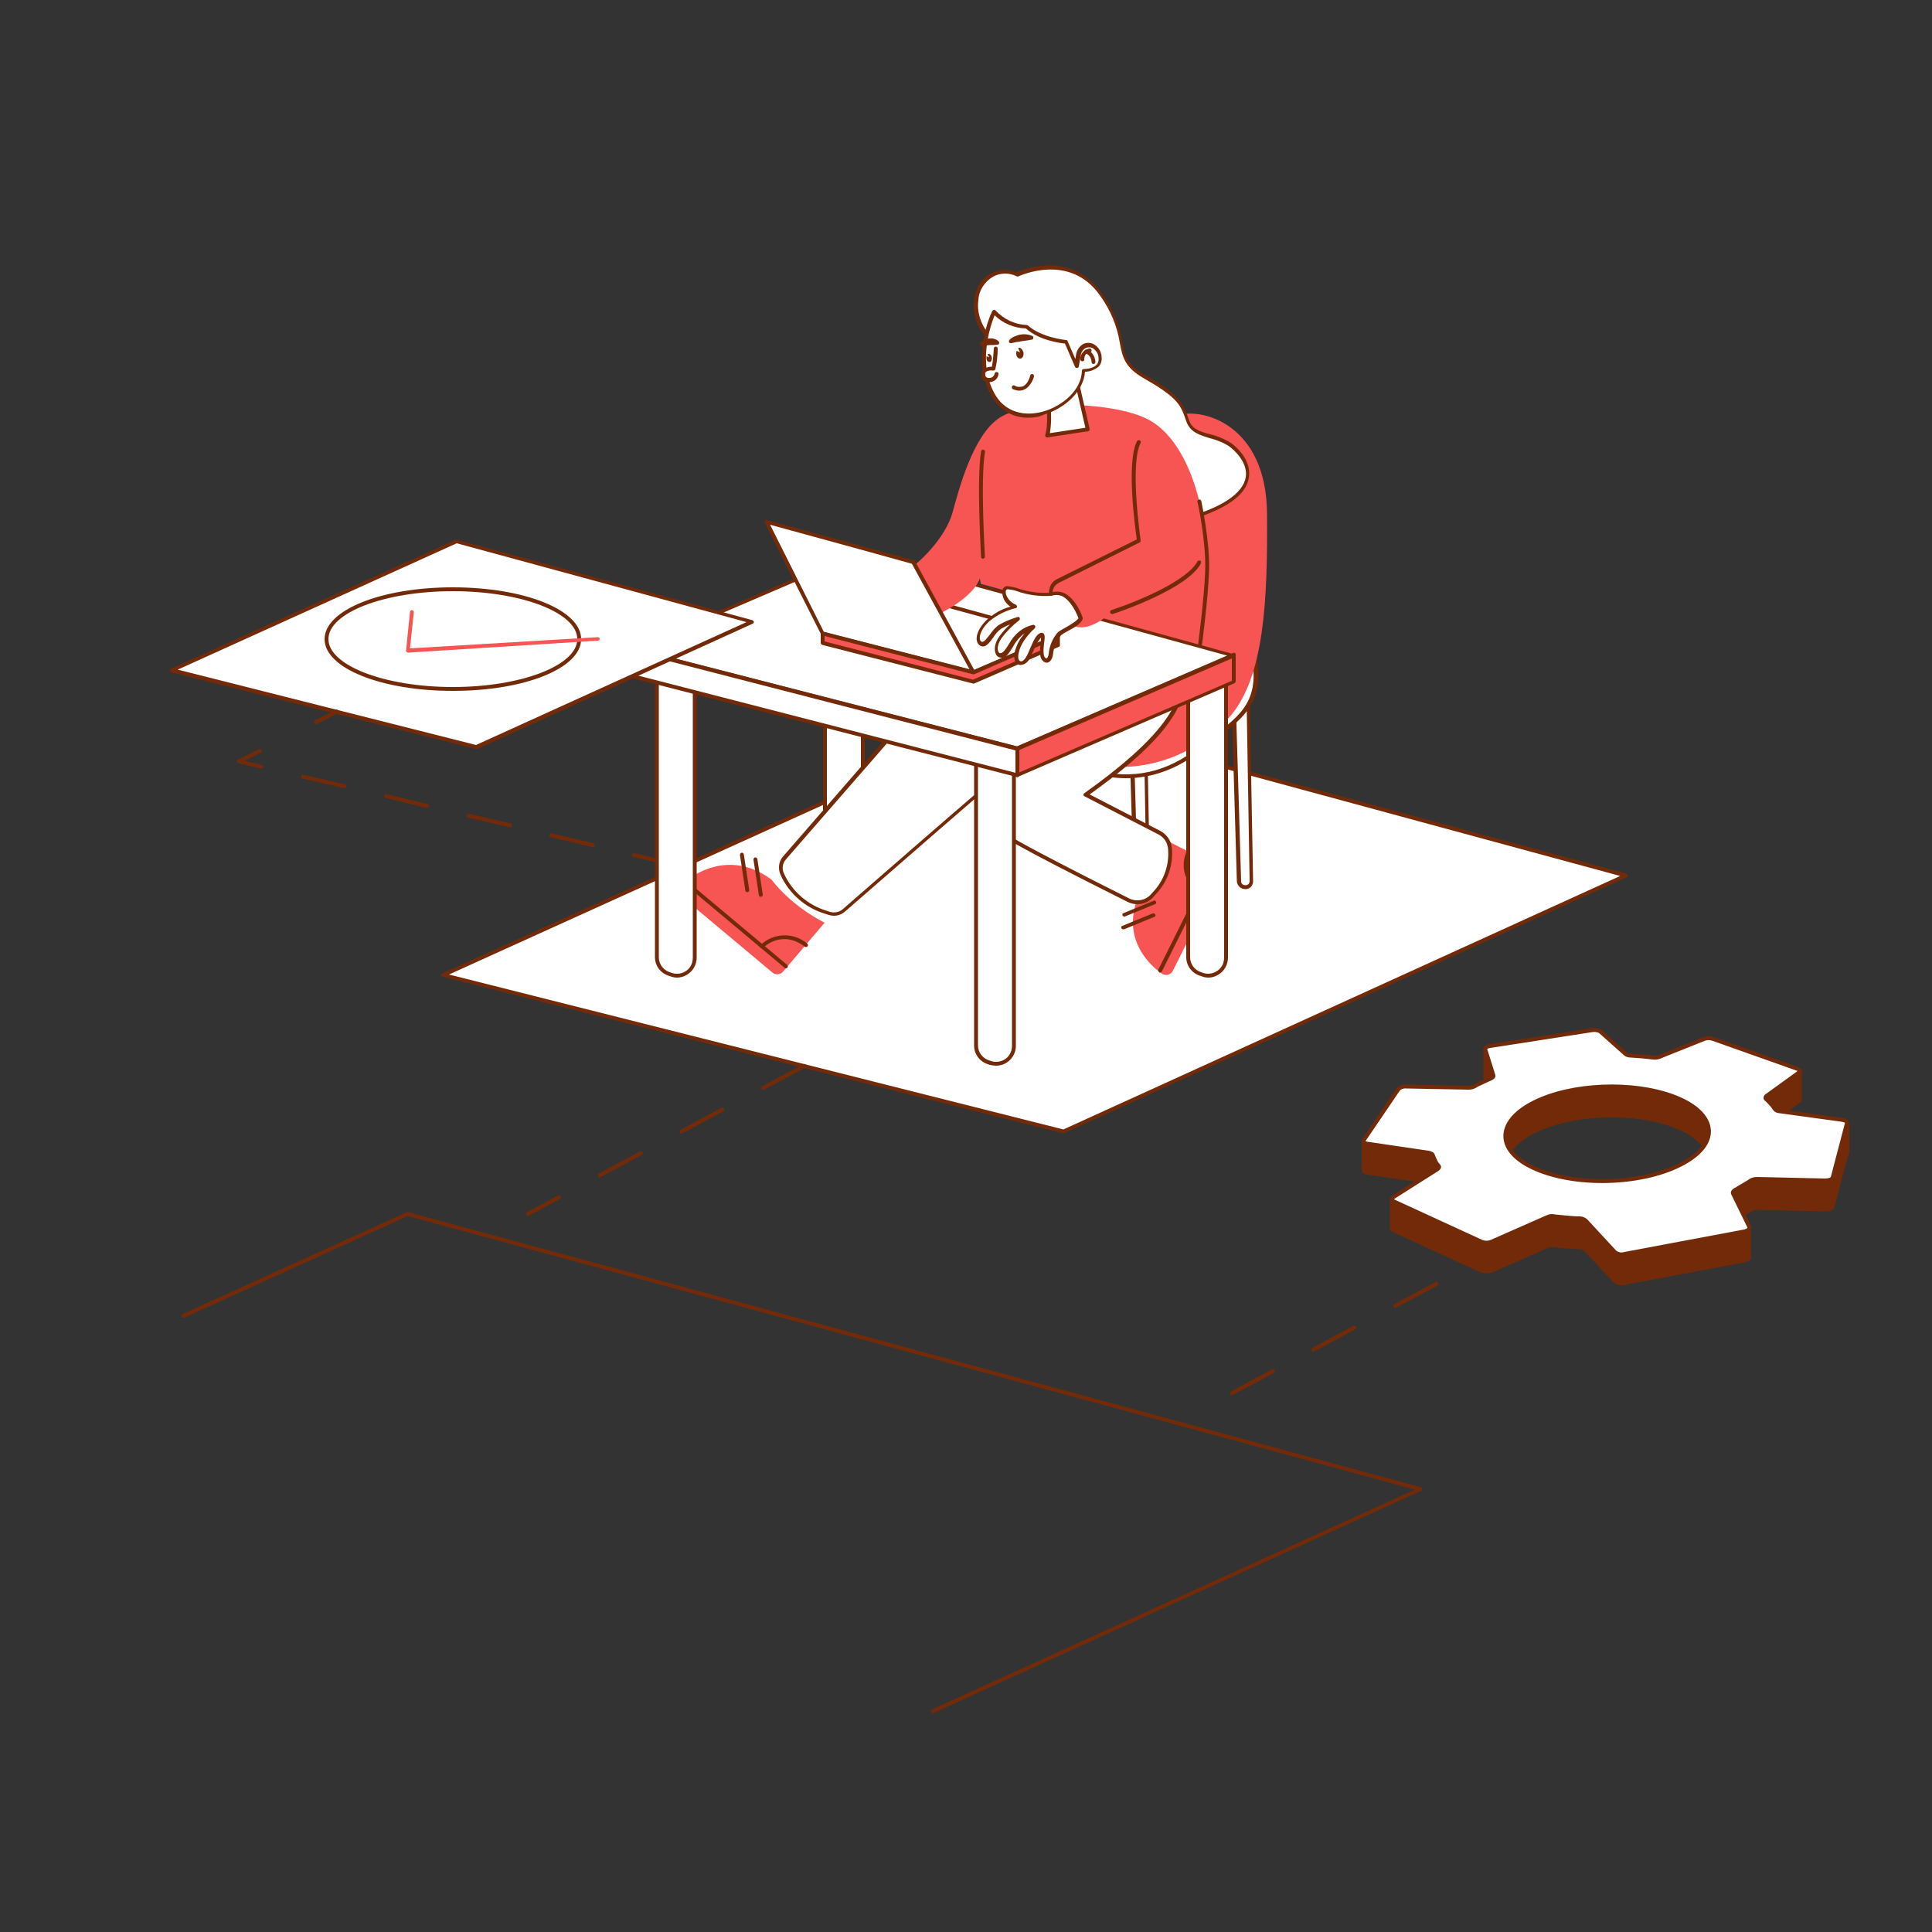 <svg transform="scale(1)" version="1.1" id="_0091_workflow_2_1_" xmlns="http://www.w3.org/2000/svg" xmlns:xlink="http://www.w3.org/1999/xlink" x="0px" y="0px" viewBox="0 0 500 500" xml:space="preserve" class="show_show__wrapper__graphic__5Waiy "><rect x="0" y="0" width="500" height="500" fill="#333333" stroke="none"/><title>React</title><style type="text/css">
	.st0{fill:#FFFFFF;}
	.st1{fill:#732A09;}
	.st2{fill:#F75454;}
	.st3{fill:#732A09;stroke:#732A09;stroke-linecap:round;stroke-linejoin:round;}
	.st4{fill:#FFFFFF;stroke:#732A09;stroke-linecap:round;stroke-linejoin:round;}
</style><g id="floor"><polygon class="st0" points="420.8,226.6 275.3,292.8 114.7,252.3 264.9,184.2 	"></polygon><path class="st1" d="M275.3,293.3c0,0-0.1,0-0.1,0l-160.6-40.5c-0.2-0.1-0.4-0.2-0.4-0.4c0-0.2,0.1-0.4,0.3-0.5l150.2-68.1
		c0.1,0,0.2,0,0.3,0l155.9,42.3c0.2,0.1,0.3,0.2,0.4,0.4c0,0.2-0.1,0.4-0.3,0.5l-145.5,66.2C275.4,293.3,275.3,293.3,275.3,293.3z
		 M116.2,252.2l159,40.1l144.1-65.6l-154.4-41.9L116.2,252.2z"></path></g><g id="character-3-3"><path class="st0" d="M322.9,179.5l0.9,48.6c0,0.9-0.7,1.6-1.6,1.6c0,0,0,0,0,0l0,0c-0.9,0-1.5-0.7-1.6-1.5l-1.4-47.6L322.9,179.5z"></path><path class="st1" d="M322.2,230.1c-1.1,0-2-0.9-2.1-2l-1.4-47.6c0-0.2,0.1-0.4,0.4-0.5l3.7-1c0.2,0,0.3,0,0.4,0.1
		c0.1,0.1,0.2,0.2,0.2,0.4l0.9,48.6C324.3,229.2,323.4,230.2,322.2,230.1C322.2,230.2,322.2,230.2,322.2,230.1L322.2,230.1z
		 M319.8,180.9l1.4,47.2c0,0.6,0.5,1,1.1,1c0.3,0,0.6-0.1,0.8-0.3c0.2-0.2,0.3-0.5,0.3-0.8l-0.8-47.9L319.8,180.9z"></path><path class="st0" d="M296.2,180.3l0.9,48.6c0,0.9-0.7,1.6-1.6,1.6c0,0,0,0,0,0l0,0c-0.9,0-1.5-0.7-1.6-1.5l-1.4-47.6L296.2,180.3z"></path><path class="st1" d="M295.5,231c-1.1,0-2-0.9-2.1-2l-1.4-47.6c0-0.2,0.1-0.4,0.4-0.5l3.7-1c0.3-0.1,0.5,0.1,0.6,0.3
		c0,0,0,0.1,0,0.1l0.9,48.6c0,0.6-0.2,1.1-0.6,1.5C296.6,230.8,296,231,295.5,231z M293.1,181.8l1.4,47.2c0,0.6,0.5,1,1.1,1
		c0.3,0,0.6-0.1,0.8-0.3c0.2-0.2,0.3-0.5,0.3-0.8l-0.8-47.9L293.1,181.8z"></path><path class="st0" d="M282.5,199.6c9,2.6,18.7,1.6,28-5.8s16.9-10.5,13.7-25.4S282.5,199.6,282.5,199.6z"></path><path class="st1" d="M291.4,201.4c-3,0-6.1-0.5-9-1.3c-0.2,0-0.3-0.2-0.3-0.3c-0.1-0.2,0-0.3,0.1-0.5c1.2-1.5,30.7-36.6,40-34.3
		c1.4,0.4,2.3,1.4,2.7,3.2c2.8,13.2-2.7,17.4-10.3,23.1c-1.1,0.9-2.4,1.8-3.6,2.8C304.8,199,298.2,201.4,291.4,201.4z M283.4,199.3
		c9.6,2.6,18.7,0.6,26.8-5.9c1.2-1,2.5-1.9,3.6-2.8c7.6-5.7,12.6-9.5,9.9-22.1c-0.3-1.4-0.9-2.2-1.9-2.5c-2.5-0.6-8.4,1.7-22.6,16.1
		C291.8,189.5,285.2,197.2,283.4,199.3L283.4,199.3z"></path><path class="st2" d="M304.2,107.6c6.8-2.4,23.5,2.2,23.7,25.2s-0.8,42-9.3,52.3c-8.1,9.6-20.3,14.5-32.8,13.2
		c-10.8-1.4-10.1-44.2-10.1-44.2L304.2,107.6z"></path><path class="st0" d="M213.5,147v73.7c0,2,1.3,3.7,3.1,4.4l0.6,0.2c1.2,0.4,2.5,0.3,3.7-0.3l0,0c1.5-0.8,2.4-2.3,2.4-4v-72.5
		L213.5,147z"></path><path class="st1" d="M218.7,226c-0.5,0-1.1-0.1-1.6-0.2l-0.6-0.2c-2.1-0.7-3.5-2.6-3.5-4.8V147c0-0.3,0.2-0.5,0.5-0.5
		c0,0,0.1,0,0.1,0l9.8,1.4c0.2,0,0.4,0.2,0.4,0.5v72.4C223.8,223.7,221.5,225.9,218.7,226C218.7,226,218.7,225.9,218.7,226
		L218.7,226z M214,147.6v73.1c0,1.8,1.1,3.3,2.8,3.9l0.6,0.2c1.1,0.4,2.3,0.2,3.3-0.3c1.3-0.7,2.1-2.1,2.1-3.6v-72L214,147.6z"></path><path class="st2" d="M301.7,217.4l13.3,6.8c0.9,0.5,1.3,1.6,0.8,2.5l-12.3,24.6c-0.5,0.9-1.6,1.3-2.6,0.8c-0.1,0-0.2-0.1-0.2-0.1
		l-0.5-0.4c0,0-10.9-7.2-5.5-19.8C298.1,227.6,300.5,222.7,301.7,217.4z"></path><path class="st1" d="M300.2,251.7c-0.1,0-0.2,0-0.2-0.1c-0.2-0.1-0.4-0.4-0.2-0.7c0,0,0,0,0,0l13.6-27.3c0.1-0.2,0.4-0.3,0.7-0.2
		c0.2,0.1,0.3,0.4,0.2,0.7l-13.6,27.3C300.5,251.6,300.4,251.7,300.2,251.7z"></path><path class="st1" d="M310.5,231c-0.1,0-0.2,0-0.3-0.1c-3.6-2.3-4.9-6.9-3-10.7c0.1-0.3,0.4-0.4,0.7-0.3c0.3,0.1,0.4,0.4,0.3,0.7
		c0,0,0,0,0,0c-1.7,3.3-0.6,7.4,2.6,9.4c0.2,0.1,0.3,0.4,0.2,0.7C310.8,230.9,310.7,231,310.5,231z"></path><path class="st1" d="M290.7,240.5c-0.2,0-0.4-0.1-0.5-0.3c-0.1-0.3,0-0.5,0.3-0.6l7.8-3.2c0.3-0.1,0.5,0,0.7,0.3c0,0,0,0,0,0
		c0.1,0.3,0,0.5-0.3,0.6l-7.8,3.2C290.8,240.5,290.8,240.5,290.7,240.5z"></path><path class="st1" d="M291,237.2c-0.2,0-0.4-0.1-0.5-0.3c-0.1-0.3,0-0.5,0.3-0.6l7.8-3.2c0.2-0.1,0.5,0,0.6,0.3c0,0,0,0,0,0
		c0.1,0.3,0,0.5-0.3,0.6l-7.8,3.2C291.1,237.2,291.1,237.2,291,237.2z"></path><path class="st2" d="M213.4,238.8l-10.7,12.6c-0.7,0.9-2.1,1-2.9,0.2l-23.3-19.5c-0.9-0.7-1-2.1-0.3-2.9c0.1-0.1,0.1-0.1,0.2-0.2
		l0.5-0.5c0,0,10.5-9.9,22.7-0.9C199.7,227.6,204.1,234,213.4,238.8z"></path><path class="st1" d="M203.4,250.6c-0.1,0-0.2,0-0.3-0.1l-25.8-21.6c-0.2-0.2-0.2-0.5-0.1-0.7c0.2-0.2,0.5-0.2,0.7-0.1l25.8,21.6
		c0.2,0.2,0.2,0.5,0.1,0.7C203.7,250.6,203.5,250.6,203.4,250.6z"></path><path class="st1" d="M197.1,245.4c-0.1,0-0.3-0.1-0.3-0.1c-0.2-0.2-0.2-0.5,0-0.7c0,0,0,0,0,0c3.3-3.2,8.6-3.4,12.1-0.4
		c0.2,0.2,0.3,0.5,0.1,0.7c0,0,0,0,0,0c-0.2,0.2-0.5,0.3-0.7,0.1c-6-4.5-10.6,0.1-10.8,0.3C197.4,245.4,197.3,245.4,197.1,245.4z"></path><path class="st1" d="M193.4,230.9c-0.2,0-0.5-0.2-0.5-0.4l-1.4-9.2c0-0.3,0.1-0.5,0.4-0.6s0.5,0.1,0.6,0.4l1.4,9.2
		c0,0.3-0.1,0.5-0.4,0.6C193.5,230.8,193.5,230.8,193.4,230.9L193.4,230.9z"></path><path class="st1" d="M196.9,232.1c-0.2,0-0.5-0.2-0.5-0.4l-1.4-9.2c0-0.3,0.1-0.5,0.4-0.6c0,0,0,0,0,0c0.3,0,0.5,0.1,0.6,0.4
		l1.4,9.2c0,0.3-0.1,0.5-0.4,0.6L196.9,232.1z"></path><path class="st0" d="M255.2,203.6c-0.6,0.4-29.6,25.6-36.8,31.9c-1,0.9-2.4,1.2-3.7,0.8l-0.9-0.3c-5-1.5-9.2-5.1-11.3-9.8l0,0
		c-0.6-1.4-0.4-3.1,0.6-4.3l28.5-32.7l24.5,5.6L255.2,203.6z"></path><path class="st1" d="M215.8,237c-0.4,0-0.9-0.1-1.3-0.2l-0.9-0.3c-5.1-1.5-9.4-5.2-11.6-10.1c-0.7-1.6-0.5-3.5,0.7-4.8l28.4-32.7
		c0.1-0.1,0.3-0.2,0.5-0.2l24.4,5.6c0.2,0.1,0.4,0.3,0.4,0.5l-0.7,8.8c0,0.2-0.1,0.3-0.2,0.4c-0.7,0.5-20.3,17.5-36.8,31.9
		C217.9,236.6,216.9,237,215.8,237z M231.7,189.9l-28.3,32.5c-0.9,1-1.1,2.5-0.5,3.7c2.1,4.6,6.1,8.1,11,9.6l0.9,0.3
		c1.1,0.3,2.4,0.1,3.3-0.7c8.1-7.1,34-29.6,36.7-31.8l0.7-8.1L231.7,189.9z M255.2,203.6L255.2,203.6z"></path><path class="st0" d="M305.8,171.6c3.3,10.8-8.2,22.2-24.7,34l18.9,9.8c1.6,0.8,2.7,2.5,2.9,4.3l0,0c0.3,4-1,7.9-3.5,10.9l-0.9,1
		c-1.6,1.9-4.2,2.4-6.4,1.3c-9-4.5-31.3-15.8-31.5-16.6c-0.2-1.1-3.8-24.2-3.8-24.2L305.8,171.6z"></path><path class="st1" d="M294.4,234c-0.9,0-1.8-0.2-2.6-0.6c-31.5-15.8-31.7-16.6-31.8-17c-0.2-1.1-3.7-23.3-3.9-24.2
		c0-0.2,0.1-0.4,0.3-0.5l49.1-20.5c0.1-0.1,0.3-0.1,0.4,0c0.1,0.1,0.2,0.2,0.3,0.3c3.7,11.9-10,23.9-24.2,34.1l18.2,9.4
		c1.8,0.9,3,2.7,3.1,4.7c0.3,4.1-1,8.1-3.7,11.2l-0.9,1C297.7,233.2,296.1,234,294.4,234z M261,216.1c1.1,1,13,7.3,31.2,16.4
		c2,1,4.4,0.5,5.8-1.2l0.9-1c2.5-2.9,3.7-6.7,3.4-10.5c-0.1-1.7-1.1-3.2-2.6-3.9l-19-9.8c-0.2-0.1-0.3-0.2-0.3-0.4
		c0-0.2,0.1-0.3,0.2-0.4c19.4-13.8,27-24,24.7-32.9l-48.2,20.1C257.7,195.3,260.7,214.2,261,216.1z"></path><path class="st0" d="M252.6,196.8v73.7c0,2,1.3,3.7,3.1,4.4l0.6,0.2c1.2,0.4,2.5,0.3,3.7-0.3l0,0c1.5-0.8,2.4-2.3,2.4-4v-72.4
		L252.6,196.8z"></path><path class="st1" d="M257.8,275.8c-0.5,0-1.1-0.1-1.6-0.2l-0.6-0.2c-2.1-0.7-3.5-2.6-3.5-4.8v-73.7c0-0.1,0.1-0.3,0.2-0.4
		c0.1-0.1,0.3-0.1,0.4-0.1l9.8,1.4c0.2,0,0.4,0.2,0.4,0.5v72.4C262.9,273.5,260.6,275.8,257.8,275.8
		C257.8,275.8,257.8,275.8,257.8,275.8L257.8,275.8z M253.1,197.4v73.1c0,1.8,1.1,3.3,2.8,3.9l0.6,0.2c1.1,0.4,2.3,0.2,3.3-0.3
		c1.3-0.7,2.1-2.1,2.1-3.6v-72L253.1,197.4z"></path><path class="st0" d="M307.5,174v73.7c0,2,1.3,3.7,3.1,4.4l0.6,0.2c1.2,0.4,2.5,0.3,3.7-0.3l0,0c1.5-0.8,2.4-2.3,2.4-4v-72.4
		L307.5,174z"></path><path class="st1" d="M312.7,253c-0.5,0-1.1-0.1-1.6-0.3l-0.6-0.2c-2.1-0.7-3.5-2.6-3.5-4.8V174c0-0.1,0.1-0.3,0.2-0.4
		c0.1-0.1,0.3-0.1,0.4-0.1l9.8,1.4c0.2,0,0.4,0.3,0.4,0.5v72.4c0,1.9-1,3.6-2.6,4.5C314.4,252.8,313.5,253,312.7,253z M308,174.6
		v73.1c0,1.8,1.1,3.3,2.8,3.9l0.6,0.2c2.1,0.7,4.5-0.5,5.2-2.6c0.1-0.4,0.2-0.9,0.2-1.3v-72L308,174.6z"></path><path class="st0" d="M170,174v73.7c0,2,1.3,3.7,3.2,4.4l0.6,0.2c1.2,0.4,2.5,0.3,3.7-0.3l0,0c1.5-0.8,2.4-2.3,2.4-4v-72.4L170,174z
		"></path><path class="st1" d="M175.2,253c-0.5,0-1.1-0.1-1.6-0.3l-0.6-0.2c-2.1-0.7-3.5-2.6-3.5-4.8V174c0-0.1,0.1-0.3,0.2-0.4
		c0.1-0.1,0.3-0.1,0.4-0.1l9.8,1.4c0.2,0,0.4,0.3,0.4,0.5v72.4c0,1.9-1,3.6-2.6,4.5C176.9,252.8,176,253,175.2,253z M170.5,174.6
		v73.1c0,1.8,1.1,3.3,2.8,3.9l0.6,0.2c2.1,0.7,4.5-0.4,5.2-2.6c0.1-0.4,0.2-0.9,0.2-1.3v-72L170.5,174.6z"></path><polygon class="st0" points="285.5,160.3 319.3,169.6 263.3,193.8 163.7,168.1 222.1,143 	"></polygon><path class="st1" d="M263.3,194.3h-0.1l-99.6-25.6c-0.2-0.1-0.4-0.2-0.4-0.4c0-0.2,0.1-0.4,0.3-0.5l58.4-25.1c0.1,0,0.2,0,0.3,0
		l63.3,17.3l0,0l33.8,9.3c0.3,0.1,0.4,0.4,0.3,0.6c0,0.1-0.1,0.3-0.3,0.3l-56,24.2C263.4,194.3,263.4,194.3,263.3,194.3z M165.2,168
		l98,25.2l54.5-23.5l-32.4-8.9l-63.1-17.3L165.2,168z"></path><polygon class="st0" points="260.6,160.9 273.8,164.6 251.9,174 212.9,164 235.8,154.1 	"></polygon><path class="st1" d="M251.9,174.5h-0.1l-39-10c-0.2,0-0.4-0.2-0.4-0.4c0-0.2,0.1-0.4,0.3-0.5l22.9-9.9c0.1,0,0.2,0,0.3,0l24.8,6.8
		l0,0l13.2,3.7c0.2,0.1,0.3,0.2,0.4,0.4c0,0.2-0.1,0.4-0.3,0.5l-21.9,9.5C252,174.6,252,174.5,251.9,174.5z M214.4,163.9l37.4,9.6
		l20.5-8.8l-11.9-3.3l-24.6-6.7L214.4,163.9z"></path><path class="st0" d="M271.3,121.3c-6-3.8-7.8-16.1-7.8-16.1l-8-18.5c-2.2-2.5-3.2-5.7-2.8-9c0.5-5.8,6.1-8.9,10.5-6.7
		c0,0,13.5-6.7,21.8,5.1s2.2,16.1,11.2,21.3s9.8,7.1,11.3,11.4s6.6,3.4,10.7,6s12.7,13-11.5,19.7S271.3,121.3,271.3,121.3z"></path><path class="st1" d="M296.9,136.5c-6.2,0-12.3-1.9-17.4-5.6c-3.5-2.5-6.4-5.6-8.6-9.2c-5.9-3.9-7.8-15.2-7.9-16.3L255,87
		c-2.3-2.5-3.3-5.9-2.9-9.3c0.2-2.9,1.8-5.5,4.3-6.9c2-1.1,4.5-1.2,6.6-0.3c1.9-0.8,14.3-5.8,22.1,5.4c2.7,3.7,4.6,8,5.3,12.6
		c0.7,3.5,1.2,5.9,5.8,8.5c9,5.1,10,7.2,11.5,11.7c0.8,2.4,2.9,3,5.5,3.7c1.8,0.4,3.4,1.1,5,2c2.2,1.4,5.7,5,5,9.2
		c-0.7,4.7-6.3,8.5-16.7,11.4C303.5,136,300.2,136.5,296.9,136.5z M260.1,70.8c-1.1,0-2.2,0.3-3.1,0.8c-2.2,1.3-3.7,3.6-3.8,6.1
		c-0.4,3.1,0.6,6.2,2.6,8.6c0.1,0,0.1,0.1,0.1,0.2l8,18.5c0,0,0,0.1,0,0.1c0,0.1,1.9,12.1,7.6,15.8c0.1,0,0.1,0.1,0.2,0.2
		c0.1,0.2,11.2,19.6,34.7,13c9.8-2.7,15.3-6.4,16-10.6c0.6-3.7-2.8-7-4.6-8.2c-1.5-0.9-3.1-1.5-4.7-1.9c-2.6-0.8-5.1-1.5-6.1-4.4
		c-1.4-4.1-2-6-11-11.1c-5-2.9-5.5-5.5-6.2-9.2c-0.7-4.4-2.5-8.6-5.1-12.2c-7.9-11.3-21-5-21.1-5c-0.1,0.1-0.3,0.1-0.5,0
		C262.1,71,261.1,70.8,260.1,70.8z"></path><path class="st2" d="M276.4,160.9c2,2.1,5.1,2.1,9.5-1l24.7,6.8c1.6-8.7,2.1-17.5,1.5-26.4c-1.1-13.3-6.2-27.9-15.9-32.2
		s-30.6-4.5-37.5,0s-10.5,18.4-12.2,24.6c-1.7,6.1-8.4,13.4-13.7,16.2s7.9,11.1,7.9,11.1s10.7-4.4,12.9-10.3l0.2,1.4l23.4,6.4
		L276.4,160.9z"></path><path class="st1" d="M254.4,144.6c-0.3,0-0.5-0.2-0.5-0.5c0-0.8-1.2-19.8,0-27.3c0-0.3,0.3-0.5,0.6-0.4c0,0,0,0,0,0
		c0.3,0,0.5,0.3,0.4,0.6c0,0,0,0,0,0c-1.2,7.4,0,26.9,0,27.1C254.9,144.3,254.7,144.5,254.4,144.6
		C254.4,144.5,254.4,144.5,254.4,144.6L254.4,144.6z"></path><path class="st1" d="M287.8,158.9c-0.2,0-0.4-0.1-0.5-0.4c-0.1-0.3,0.1-0.5,0.3-0.6c7-2.3,19.6-7.6,22.3-12.6
		c0.1-0.2,0.4-0.3,0.7-0.2c0,0,0,0,0,0c0.2,0.1,0.3,0.4,0.2,0.7c-3.4,6.5-20.9,12.5-22.8,13.1C287.9,158.9,287.8,158.9,287.8,158.9z
		"></path><path class="st1" d="M271.9,154.2h-0.1c-0.3-0.1-0.4-0.3-0.4-0.6l0.2-1.2c0.2-1.1,0.9-2,1.9-2.5l20.7-10.3
		c-0.4-2.8-2.8-20.1,0.1-25.5c0.2-0.2,0.5-0.3,0.7-0.1c0.2,0.1,0.3,0.4,0.2,0.6c-2.9,5.5,0,25.1,0,25.3c0,0.2-0.1,0.4-0.3,0.5
		l-21,10.5c-0.7,0.4-1.2,1-1.4,1.8l-0.2,1.2C272.4,154.1,272.2,154.2,271.9,154.2z"></path><polygon class="st0" points="223.1,141.9 236.4,145.5 251.9,174 212.9,164 198.3,135.1 	"></polygon><path class="st1" d="M251.9,174.5h-0.1l-39-10c-0.1,0-0.3-0.1-0.3-0.3l-14.6-28.9c-0.1-0.2-0.1-0.4,0.1-0.5
		c0.1-0.2,0.3-0.2,0.5-0.2l24.8,6.8l0,0l13.2,3.6c0.1,0,0.2,0.1,0.3,0.2l15.5,28.5c0.1,0.2,0.1,0.4,0,0.6
		C252.2,174.4,252.1,174.5,251.9,174.5z M213.2,163.5l37.7,9.7L236,145.9l-13-3.6l-23.7-6.5L213.2,163.5z"></path><polygon class="st2" points="212.9,164 212.9,166.4 251.9,176.4 273.8,167 273.8,164.6 251.9,174 	"></polygon><path class="st1" d="M251.9,176.9h-0.1l-39-10c-0.2-0.1-0.4-0.3-0.4-0.5V164c0-0.2,0.1-0.3,0.2-0.4c0.1-0.1,0.3-0.1,0.4-0.1
		l38.8,10l21.8-9.4c0.1-0.1,0.3-0.1,0.5,0c0.1,0.1,0.2,0.2,0.2,0.4v2.5c0,0.2-0.1,0.4-0.3,0.4l-21.9,9.5
		C252,176.9,252,176.9,251.9,176.9z M213.4,166l38.4,9.9l21.5-9.3v-1.3l-21.2,9.2c-0.1,0-0.2,0-0.3,0l-38.4-9.9V166z"></path><path class="st0" d="M271.9,153.7c-5.4,0.4-9.4-1.7-11.2-1.7s-1.1,3.8,2,4.9c-2.6,0.6-5.1,1.9-7.1,3.7c-2.8,2.7-3.1,5.4-1.7,6
		s2.9-3.2,4.7-4.4c1.5-0.9,3.1-1.5,4.8-2c-1.7,1.4-3.2,2.9-4.6,4.6c-1.9,2.6-1.3,5.1,0.3,4.9s2.6-4,4.9-5.7c1-0.9,2.1-1.5,3.3-1.8
		c0,0-3.4,2.9-4.3,6.3s1.5,3.8,2.6,2.1s2.3-5.7,3.5-6.3s0,2.8,0.3,4.9s2.1,2.4,2.4,0c0.2-1.9,1-3.8,2.2-5.3c0.8-0.8,5-2.5,5.5-4
		C279.6,159.9,276.9,151.8,271.9,153.7z"></path><path class="st1" d="M264.2,172.1c-0.2,0-0.4,0-0.6-0.1c-0.4-0.2-1.6-0.9-0.9-3.6c0.5-1.7,1.3-3.2,2.5-4.5
		c-0.2,0.2-0.5,0.3-0.7,0.5c-1,0.9-1.8,1.9-2.4,3.1c-0.9,1.4-1.6,2.6-2.6,2.7c-0.7,0.1-1.4-0.2-1.7-0.8c-0.6-1-0.5-2.9,0.9-4.8
		c0.8-1.1,1.7-2.1,2.7-3c-0.8,0.3-1.6,0.7-2.3,1.1c-0.8,0.6-1.5,1.4-2,2.2c-1,1.4-2,2.8-3.2,2.3c-0.6-0.2-1-0.8-1.1-1.4
		c-0.3-1.5,0.7-3.6,2.6-5.4c1.8-1.6,3.8-2.8,6.1-3.4c-1.4-0.9-2.2-2.4-2.1-4.1c0.1-0.7,0.7-1.3,1.4-1.2c0.9,0.1,1.8,0.3,2.7,0.6
		c2.7,0.9,5.6,1.3,8.4,1.1c1.1-0.4,2.4-0.4,3.5,0.1c3.1,1.4,4.8,6.2,4.8,6.4c0,0.1,0,0.2,0,0.3c-0.4,1.2-2.3,2.3-4,3.2
		c-0.6,0.3-1.1,0.6-1.6,1c-1.2,1.4-1.9,3.2-2.1,5c-0.2,1.5-1,2.1-1.6,2.1l0,0c-0.7,0-1.6-0.7-1.7-2.1c-0.1-1,0-1.9,0.1-2.9
		c0.1-0.5,0.1-1.1,0.1-1.5c-0.8,1-1.4,2.1-1.9,3.3c-0.4,0.9-0.8,1.8-1.3,2.6C265.7,171.6,265,172,264.2,172.1z M267.4,161.7
		c0.2,0,0.4,0.1,0.5,0.3c0.1,0.2,0,0.4-0.1,0.6c0,0-3.3,2.8-4.1,6.1c-0.4,1.5-0.1,2.2,0.3,2.4s0.9-0.1,1.4-0.8
		c0.5-0.8,0.9-1.7,1.2-2.5c0.8-1.8,1.5-3.5,2.5-3.9c0.3-0.2,0.6-0.2,0.9,0c0.5,0.4,0.4,1.3,0.2,2.6c-0.1,0.9-0.2,1.8-0.1,2.7
		c0.1,0.9,0.5,1.2,0.7,1.2l0,0c0.2,0,0.5-0.4,0.6-1.2c0.2-2.1,1-4,2.4-5.6c0.6-0.4,1.2-0.8,1.8-1.1c1.2-0.7,3-1.7,3.5-2.5
		c-0.3-0.9-1.8-4.5-4.2-5.7c-0.9-0.4-1.9-0.4-2.8-0.1H272c-3,0.2-6-0.2-8.8-1.2c-0.8-0.3-1.6-0.4-2.4-0.5c-0.2,0-0.4,0.1-0.5,0.4
		c-0.2,1,0.7,2.8,2.6,3.6c0.2,0.1,0.3,0.3,0.3,0.5c0,0.2-0.2,0.4-0.4,0.4c-2.5,0.6-4.9,1.8-6.9,3.5c-1.9,1.8-2.5,3.6-2.3,4.5
		c0,0.3,0.2,0.6,0.5,0.7c0.5,0.2,1.3-0.9,2.1-1.9c0.6-0.9,1.4-1.8,2.2-2.4c1.5-0.9,3.2-1.6,4.9-2.1c0.2-0.1,0.5,0,0.6,0.2
		c0.1,0.2,0,0.5-0.1,0.6c-1.7,1.3-3.2,2.8-4.5,4.5c-1.1,1.5-1.3,3-0.9,3.7c0.1,0.3,0.4,0.4,0.7,0.3c0.6-0.1,1.3-1.2,2-2.3
		c0.7-1.3,1.6-2.4,2.7-3.3C264.8,162.6,266,162,267.4,161.7L267.4,161.7z M271.9,153.7L271.9,153.7z"></path><path class="st0" d="M271.4,104.8c0,0,0.6,4.7-0.3,7.9l10.5-1.6L279,99.9L271.4,104.8z"></path><path class="st1" d="M271,113.2c-0.3,0-0.5-0.2-0.5-0.5c0,0,0-0.1,0-0.1c0.9-3,0.3-7.6,0.3-7.7c0-0.2,0.1-0.4,0.2-0.5l7.6-5
		c0.1-0.1,0.3-0.1,0.5,0c0.2,0.1,0.3,0.2,0.3,0.3L282,111c0,0.1,0,0.3-0.1,0.4c-0.1,0.1-0.2,0.2-0.3,0.2l-10.5,1.6H271z
		 M271.9,105.1c0.2,2.3,0.2,4.7-0.2,7l9.2-1.4l-2.3-10L271.9,105.1z"></path><path class="st0" d="M257.2,80.8c0,0-6,12.6,0.3,22.3s22.7,2.3,22.9-7.1c0,0,4.5,0.1,4.2-3.2c-0.2-2.7-2.3-4-4.1-3
		c-0.8,0.5-1.4,1.3-1.5,2.3l-0.5,2.8l-2.7-6.2c0,0-6.6-0.5-10.2-3.9C262.4,84.5,259.4,83.1,257.2,80.8z"></path><path class="st1" d="M266.2,108.1c-3.6,0.1-7.1-1.7-9.1-4.8c-6.4-9.8-0.6-22.3-0.3-22.8c0.1-0.1,0.2-0.3,0.4-0.3
		c0.2,0,0.3,0,0.5,0.2c2.1,2.2,4.9,3.6,8,3.7c0.1,0,0.2,0.1,0.3,0.1c3.5,3.2,9.9,3.8,9.9,3.8c0.2,0,0.4,0.1,0.4,0.3l2,4.6l0.2-1.2
		c0.2-1.1,0.8-2,1.7-2.6c0.9-0.5,2-0.5,2.9,0c1.2,0.7,2,2,2,3.4c0.1,0.9-0.2,1.8-0.8,2.4c-1,0.8-2.2,1.3-3.5,1.3
		c-0.4,5.4-5.6,9.6-10.6,11.1C268.9,107.9,267.6,108.1,266.2,108.1z M257.4,81.6c-1.1,2.7-4.7,13.1,0.5,21.1c2.5,3.8,7,5.2,12.1,3.8
		c4.9-1.4,9.9-5.5,10-10.6c0-0.1,0.1-0.3,0.2-0.3c0.1-0.1,0.2-0.1,0.4-0.1c0,0,2.2,0,3.2-1.1c0.4-0.4,0.6-1.1,0.5-1.7
		c0-1.1-0.6-2-1.5-2.6c-0.6-0.3-1.3-0.3-1.9,0c-0.7,0.4-1.1,1.1-1.2,1.9l-0.5,2.8c0,0.3-0.3,0.5-0.6,0.4c-0.2,0-0.3-0.1-0.4-0.3
		l-2.6-6c-1.4-0.1-6.8-0.9-10.1-3.9C262.4,84.9,259.6,83.7,257.4,81.6z"></path><path class="st1" d="M261.2,88c0.4-0.4,0.8-0.7,1.3-0.9c0.5-0.2,1-0.4,1.5-0.5c1-0.2,2.1-0.1,3.1,0.3c0.3,0.1,0.4,0.4,0.3,0.7
		c0,0,0,0,0,0c-0.1,0.2-0.2,0.3-0.4,0.3l0,0c-0.9,0.2-1.8,0.3-2.6,0.4c-0.4,0.1-0.9,0.2-1.3,0.2l-1.3,0.3h-0.1
		c-0.3,0.1-0.5-0.1-0.6-0.4C261.1,88.3,261.1,88.1,261.2,88L261.2,88z"></path><path class="st1" d="M253.7,88.7c0.3-0.3,0.7-0.6,1.1-0.8c0.4-0.2,0.8-0.3,1.2-0.3c0.9-0.1,1.7,0.1,2.4,0.7
		c0.2,0.2,0.3,0.5,0.1,0.7c-0.1,0.1-0.2,0.2-0.3,0.2l0,0c-0.7,0.1-1.3,0.1-2,0.1l-1,0.1c-0.3,0-0.7,0.1-1,0.1h-0.1
		c-0.3,0-0.5-0.2-0.5-0.5c0,0,0,0,0,0C253.6,89,253.6,88.8,253.7,88.7z"></path><path class="st0" d="M257.8,90.4c0,1.8-0.2,3.5-0.6,5.2c0,0-2.6-0.4-2.6,1.4c0,2.1,3.1,1.7,3.4-0.1"></path><path class="st1" d="M256,98.9h-0.2c-1,0-1.8-0.9-1.8-1.9c0,0,0-0.1,0-0.1c0-0.5,0.2-1,0.6-1.4c0.6-0.4,1.4-0.6,2.1-0.6
		c0.3-1.5,0.4-3.1,0.5-4.7c0-0.3,0.2-0.5,0.5-0.5s0.5,0.2,0.5,0.5c0,1.8-0.2,3.6-0.6,5.3c-0.1,0.3-0.3,0.4-0.6,0.4
		c-0.6-0.1-1.3,0-1.8,0.3c-0.2,0.2-0.3,0.4-0.2,0.6c-0.1,0.5,0.2,0.9,0.7,1c0.1,0,0.1,0,0.2,0c0.7,0.1,1.4-0.4,1.5-1.1
		c0.1-0.3,0.3-0.5,0.6-0.4c0.3,0,0.5,0.3,0.4,0.6C258.2,98.1,257.2,98.9,256,98.9z"></path><path class="st1" d="M264.9,91.4c0,0.8-0.3,1.4-0.9,1.4s-1-0.6-1-1.3c0-0.2,0-0.4,0.1-0.7l0.9,0.4l-0.5-1.1
		c0.1-0.1,0.2-0.1,0.4-0.1C264.3,90.1,264.8,90.7,264.9,91.4z"></path><path class="st1" d="M256.7,92.6c0,0.6-0.2,1.1-0.6,1.1s-0.8-0.4-0.8-1c0-0.2,0-0.3,0-0.5l0.7,0.3l-0.4-0.8
		c0.1-0.1,0.2-0.1,0.3-0.1C256.3,91.6,256.6,92,256.7,92.6z"></path><path class="st1" d="M263.8,101.1c-0.6,0-1.2-0.2-1.7-0.4c-0.2-0.1-0.3-0.4-0.2-0.7c0.1-0.2,0.4-0.4,0.7-0.2c0,0,0,0,0,0
		c0.6,0.4,1.4,0.4,2.1,0.2c1.4-0.6,1.9-2.7,1.9-2.8c0.1-0.3,0.3-0.4,0.6-0.4c0.3,0.1,0.4,0.3,0.4,0.6c0,0,0,0,0,0
		c0,0.1-0.7,2.6-2.5,3.4C264.7,101,264.2,101.1,263.8,101.1z"></path><path class="st0" d="M280.1,93c0,0,0-2.1,1.9-2.3"></path><path class="st1" d="M280.1,93.5L280.1,93.5c-0.3,0-0.5-0.2-0.5-0.5c-0.1-1.4,1-2.6,2.4-2.8c0.3,0,0.5,0.2,0.5,0.5
		c0,0.3-0.2,0.5-0.5,0.5c-1.4,0.1-1.4,1.7-1.4,1.8C280.7,93.3,280.4,93.5,280.1,93.5C280.2,93.5,280.2,93.5,280.1,93.5z"></path><path class="st0" d="M283,93.7c0,0-0.1-2.2-1.9-2.6"></path><path class="st1" d="M283,94.2c-0.3,0-0.5-0.2-0.5-0.5c0-0.1-0.1-1.8-1.5-2.2c-0.3-0.1-0.4-0.3-0.4-0.6c0,0,0,0,0,0
		c0.1-0.3,0.3-0.4,0.6-0.4c0,0,0,0,0,0c2.1,0.6,2.3,3,2.3,3.1C283.5,93.9,283.3,94.2,283,94.2C283,94.2,283,94.2,283,94.2L283,94.2z
		"></path><polygon class="st2" points="263.3,193.8 263.3,200.6 319.3,176.5 319.3,169.6 	"></polygon><path class="st1" d="M263.3,201.1c-0.3,0-0.5-0.2-0.5-0.5v-6.9c0-0.2,0.1-0.4,0.3-0.5l56-24.2c0.1-0.1,0.3-0.1,0.5,0
		c0.1,0.1,0.2,0.2,0.2,0.4v6.9c0,0.2-0.1,0.4-0.3,0.5l-56,24.2C263.4,201.1,263.4,201.1,263.3,201.1z M263.8,194.1v5.8l55-23.7v-5.8
		L263.8,194.1z"></path><polygon class="st0" points="163.7,175 163.7,168.1 263.3,193.8 263.3,200.6 	"></polygon><path class="st1" d="M263.3,201.1h-0.1l-99.6-25.6c-0.2-0.1-0.4-0.3-0.4-0.5v-6.9c0-0.3,0.2-0.5,0.5-0.5c0,0,0.1,0,0.1,0l99.6,25.6
		c0.2,0.1,0.4,0.3,0.4,0.5v6.9c0,0.2-0.1,0.3-0.2,0.4C263.5,201.1,263.4,201.1,263.3,201.1z M164.2,174.6l98.6,25.4v-5.8l-98.6-25.4
		L164.2,174.6z"></path><path class="st1" d="M310.6,167.2L310.6,167.2c-0.3,0-0.5-0.3-0.5-0.6c0-0.1,1.5-11.3,1.8-18.7s-1.9-17.9-2-18
		c-0.1-0.3,0.1-0.5,0.4-0.6c0.3-0.1,0.5,0.1,0.6,0.4c0,0.1,2.3,10.7,2,18.2s-1.8,18.7-1.8,18.8C311.1,167,310.9,167.2,310.6,167.2
		C310.6,167.2,310.6,167.2,310.6,167.2z"></path></g><g id="gear-icon"><path class="st1" d="M478,290.8v7.5c-0.9,0.1-1.8,0-2.6-0.1c-0.1-0.2-2-2.2-2-2.2c0.2-1,0.5-2,0.9-3
		C474.7,292.5,478,290.8,478,290.8z"></path><path class="st1" d="M477,298.8c-1.7,0-1.9-0.2-2-0.4s-1.1-1.2-1.9-2.1c-0.1-0.1-0.2-0.3-0.1-0.4c0.1-1.1,0.5-2.2,1-3.3
		c1.2-0.8,2.5-1.5,3.9-2.2c0.2-0.1,0.3-0.1,0.5,0c0.1,0.1,0.2,0.3,0.2,0.4v7.5c0,0.3-0.2,0.5-0.5,0.5L477,298.8z M475.8,297.7
		c0.6,0.1,1.2,0.1,1.8,0.1v-6.1c-1,0.5-1.9,1-2.9,1.6c-0.3,0.8-0.5,1.6-0.7,2.5C474.5,296.3,475.5,297.3,475.8,297.7L475.8,297.7z"></path><path class="st1" d="M465.8,277.1v7.5c0,0-4.3,0.6-4.5,0.4s-3.3-1.8-3.4-2.2s-0.9-2.4-0.7-2.6S465.8,277.1,465.8,277.1z"></path><path class="st1" d="M461.8,285.5c-0.7,0-0.8-0.1-0.9-0.2s-0.6-0.4-1-0.6c-2-1.1-2.4-1.4-2.5-1.8c0-0.1-0.1-0.3-0.2-0.5
		c-0.6-1.8-0.7-2.2-0.4-2.6c0.1-0.1,0.3-0.3,8.9-3.2c0.3-0.1,0.5,0,0.6,0.3c0,0.1,0,0.1,0,0.2v7.5c0,0.2-0.2,0.5-0.4,0.5
		C464.5,285.3,463.2,285.5,461.8,285.5z M461.5,284.5c1.3,0,2.5-0.2,3.8-0.4v-6.3c-2.8,0.9-6.7,2.2-7.7,2.6c0.1,0.4,0.4,1.2,0.5,1.6
		c0.1,0.2,0.1,0.4,0.2,0.5c0.7,0.5,1.4,0.9,2.1,1.3C460.8,284.1,461.1,284.3,461.5,284.5L461.5,284.5z"></path><path class="st3" d="M476.6,297.2l-16-2.2c-0.5,0-1-0.2-1.3-0.6c-0.3-0.4-0.6-0.9-1-1.3c-0.4-0.4-0.8-0.9-1.2-1.2
		c-0.2-0.1-0.3-0.4-0.1-0.7c0-0.1,0.1-0.1,0.2-0.2l8.3-6c0.5-0.3,0.3-0.8-0.4-1l-21.7-7.7c-0.8-0.3-1.6-0.3-2.4,0l-11.5,4.6
		c-0.5,0.2-1.1,0.3-1.7,0.2c-0.9-0.1-1.8-0.2-2.8-0.3s-1.9-0.1-2.9-0.2c-0.5,0-1-0.1-1.4-0.4l-6.5-5.9c-0.6-0.4-1.4-0.5-2.1-0.4
		l-26.4,4.1c-0.9,0.1-1.5,0.5-1.3,0.9l2.1,6.7c0.1,0.3-0.1,0.5-0.6,0.8l-0.7,0.3l-2.8,1.3c-0.2,0.1-0.4,0.2-0.7,0.4
		c-0.5,0.3-1.1,0.4-1.7,0.4l-16-0.3c-0.8-0.1-1.6,0.2-2.1,0.7l-8.9,13.3c-0.3,0.5,0.1,0.9,1,1l15.6,2.3c0.6,0.1,1.1,0.3,1.2,0.6
		c0.2,0.5,0.4,1,0.6,1.4c0.2,0.5,0.5,1,0.9,1.4c0.3,0.3,0.1,0.6-0.3,0.9l-11.2,7.1c-0.7,0.4-0.7,1,0.1,1.3l22.4,10.3
		c0.9,0.3,1.9,0.3,2.8,0l14.3-6.3c0.6-0.3,1.3-0.4,2-0.2c1,0.1,2,0.2,3.1,0.3s2.2,0.2,3.3,0.2c0.6,0,1.1,0.2,1.6,0.6l7.5,8.1
		c0.7,0.6,1.7,0.8,2.6,0.5l30.9-5.8c1-0.2,1.5-0.7,1.3-1.2l-4.2-8.6c-0.2-0.3,0.1-0.7,0.6-1c0.2-0.1,0.5-0.2,0.7-0.4l2.7-1.6
		c0.2-0.1,0.4-0.3,0.6-0.4c0.5-0.3,1.1-0.4,1.7-0.4l17.5,0.4c1,0,1.9-0.3,2-0.8l3.7-14.1C478.2,297.8,477.5,297.4,476.6,297.2z
		 M435.9,308.4c-9.9,5.6-27.3,6.4-38.3,1.7c-10.6-4.5-10.6-12.3-0.6-17.3c9.7-4.9,25.7-5.5,36.2-1.5
		C444,295.3,445.5,303,435.9,308.4z"></path><path class="st1" d="M452.6,318.3l0.1,7.2c-0.9-0.2-1.8-0.6-2.7-1c-0.3-0.3-2.4-2.2-2.5-2.8c-0.1-1.1-0.1-2.2,0-3.2l1.6-1.2
		L452.6,318.3z"></path><path class="st1" d="M452.7,326h-0.1c-1-0.2-2-0.6-2.9-1.1c-0.1-0.1-0.2-0.2-0.5-0.4c-0.9-0.7-1.6-1.6-2.2-2.5
		c-0.1-1.1-0.1-2.3,0-3.4c0-0.1,0.1-0.3,0.2-0.4l1.6-1.2c0.1-0.1,0.3-0.1,0.4-0.1l3.5,1c0.2,0.1,0.4,0.3,0.4,0.5l0.1,7.2
		C453.2,325.8,453,326,452.7,326L452.7,326z M448,318.8c-0.1,0.9-0.1,1.9,0,2.8c0.6,0.8,1.2,1.5,1.9,2.1l0.5,0.5
		c0.6,0.3,1.2,0.5,1.8,0.7l-0.1-6.1l-2.9-0.8L448,318.8z"></path><path class="st1" d="M360.2,310.6v7.5c0,0,4.4-1.1,4.6-1.2s2.9-2.1,2.9-2.1l-0.7-2.6l-2.2-1.7L360.2,310.6z"></path><path class="st1" d="M360.2,318.6c-0.1,0-0.2,0-0.3-0.1c-0.1-0.1-0.2-0.2-0.2-0.4v-7.5c0-0.3,0.2-0.5,0.5-0.5l4.5-0.2
		c0.1,0,0.2,0,0.3,0.1l2.2,1.7c0.1,0.1,0.2,0.2,0.2,0.3l0.7,2.6c0.1,0.2,0,0.4-0.2,0.5c-1.3,0.9-2.7,1.9-2.8,2.1s-0.2,0.3-4.8,1.4
		L360.2,318.6z M360.7,311.1v6.4c1.7-0.4,3.4-0.9,3.8-1c0.2-0.2,0.7-0.6,2.6-1.9l-0.6-2.1l-2-1.5L360.7,311.1z"></path><path class="st1" d="M352.9,295.5v7.3c0,0,3.1-1.1,3.2-1.3l2.5-4.8l-1.4-2.4L352.9,295.5z"></path><path class="st1" d="M352.9,303.3c-0.3,0-0.5-0.2-0.5-0.5c0,0,0,0,0,0v-7.3c0-0.2,0.2-0.4,0.4-0.5l4.4-1.1c0.2,0,0.4,0,0.6,0.2
		l1.4,2.4c0.1,0.2,0.1,0.3,0,0.5c0,0-2.5,4.6-2.5,4.8s-0.2,0.3-3.4,1.5C353,303.3,353,303.3,352.9,303.3z M353.4,295.9v6.2
		c1-0.4,2-0.8,2.3-0.9c0.3-0.6,1.9-3.5,2.4-4.4L357,295L353.4,295.9z"></path><path class="st1" d="M384.4,278.8c0-0.1,0-7.2,0-7.2s2.8,2.5,2.8,2.7s1.2,2.7,1.2,2.7l-0.5,2.2l-0.6,0.9L384.4,278.8z"></path><path class="st1" d="M387.3,280.6c-0.1,0-0.1,0-0.2,0l-2.9-1.3c-0.2-0.1-0.3-0.3-0.3-0.5c0-0.3,0-4.4,0-7.1c0-0.2,0.1-0.4,0.3-0.5
		c0.2-0.1,0.4,0,0.5,0.1c2.9,2.7,2.9,2.8,2.9,3c0,0.1,0.6,1.4,1.1,2.5c0,0.1,0,0.2,0,0.3l-0.5,2.2c0,0.1,0,0.1-0.1,0.2l-0.6,0.9
		C387.6,280.5,387.5,280.6,387.3,280.6z M384.9,278.5l2.1,1l0.3-0.5l0.4-1.9c-0.8-1.7-1-2.3-1.1-2.6s-0.9-0.9-1.8-1.7
		C384.9,276.4,384.9,277.9,384.9,278.5z"></path><path class="st4" d="M476.6,289.8l-16-2.2c-0.5,0-1-0.2-1.3-0.6c-0.3-0.4-0.6-0.9-1-1.3c-0.4-0.4-0.8-0.9-1.2-1.2
		c-0.2-0.1-0.3-0.4-0.1-0.7c0-0.1,0.1-0.1,0.2-0.2l8.3-6c0.5-0.3,0.3-0.8-0.4-1l-21.7-7.7c-0.8-0.3-1.6-0.3-2.4,0l-11.5,4.6
		c-0.5,0.2-1.1,0.3-1.7,0.2c-0.9-0.1-1.8-0.2-2.8-0.3s-1.9-0.1-2.9-0.2c-0.5,0-1-0.1-1.4-0.4l-6.5-5.8c-0.6-0.4-1.4-0.5-2.1-0.4
		l-26.4,4.1c-0.9,0.1-1.5,0.5-1.3,0.9l2.1,6.7c0.1,0.3-0.1,0.5-0.6,0.8l-0.7,0.3l-2.8,1.3c-0.2,0.1-0.4,0.2-0.7,0.4
		c-0.5,0.3-1.1,0.4-1.7,0.4l-16-0.3c-0.8-0.1-1.6,0.2-2.1,0.7L353,295c-0.3,0.5,0.1,0.9,1,1l15.6,2.3c0.6,0.1,1.1,0.3,1.2,0.6
		c0.2,0.5,0.4,1,0.6,1.4c0.2,0.5,0.5,1,0.9,1.4c0.3,0.3,0.1,0.6-0.3,0.9l-11.2,7.1c-0.7,0.4-0.7,1,0.1,1.3l22.4,10.3
		c0.9,0.4,1.9,0.4,2.8,0l14.3-6.3c0.6-0.3,1.3-0.4,2-0.2c1,0.1,2,0.2,3.1,0.3s2.2,0.2,3.3,0.2c0.6,0,1.1,0.2,1.6,0.6l7.5,8.1
		c0.7,0.6,1.7,0.8,2.6,0.5l30.9-5.8c1-0.2,1.5-0.7,1.3-1.2l-4.2-8.6c-0.2-0.3,0.1-0.7,0.6-1c0.2-0.1,0.5-0.2,0.7-0.4l2.7-1.6
		c0.2-0.1,0.4-0.3,0.6-0.4c0.5-0.3,1.1-0.4,1.7-0.4l17.5,0.4c1,0,1.9-0.3,2-0.8l3.7-14.1C478.2,290.3,477.5,289.9,476.6,289.8z
		 M435.9,300.9c-9.9,5.6-27.3,6.4-38.3,1.7c-10.6-4.5-10.6-12.3-0.6-17.3c9.7-4.9,25.7-5.5,36.2-1.5
		C444,287.9,445.5,295.5,435.9,300.9z"></path></g><g id="checkbox"><polygon class="st0" points="194.6,160.8 123.2,193.3 44.5,173.5 118.1,140.1 	"></polygon><path class="st1" d="M123.2,193.8h-0.1L44.3,174c-0.2-0.1-0.3-0.2-0.4-0.4c0-0.2,0.1-0.4,0.3-0.5l73.7-33.4c0.1,0,0.2,0,0.3,0
		l76.5,20.8c0.2,0.1,0.3,0.2,0.4,0.4c0,0.2-0.1,0.4-0.3,0.5l-71.4,32.5C123.4,193.9,123.3,193.9,123.2,193.8z M46,173.3l77.2,19.5
		l70-31.8l-75-20.4L46,173.3z"></path><ellipse class="st0" cx="117.2" cy="165.4" rx="32.7" ry="12.9"></ellipse><path class="st1" d="M117.2,178.8c-18.6,0-33.2-5.9-33.2-13.4S98.6,152,117.2,152s33.2,5.9,33.2,13.4S135.9,178.8,117.2,178.8z
		 M117.2,153c-17.8,0-32.2,5.6-32.2,12.4s14.5,12.4,32.2,12.4s32.2-5.6,32.2-12.4S135,153,117.2,153L117.2,153z"></path><path class="st2" d="M105.6,168.9c-0.1,0-0.3-0.1-0.4-0.2c-0.1-0.1-0.2-0.2-0.1-0.4l1-9.9c0-0.3,0.3-0.5,0.5-0.5c0,0,0,0,0,0
		c0.3,0,0.5,0.3,0.5,0.5c0,0,0,0,0,0l-1,9.4l48.6-2.9c0.3,0,0.5,0.2,0.5,0.4c0,0,0,0,0,0c0,0.3-0.2,0.5-0.5,0.5L105.6,168.9
		L105.6,168.9z"></path></g><g id="flow"><path class="st1" d="M241.5,443.4c-0.2,0-0.4-0.1-0.5-0.3c-0.1-0.3,0-0.5,0.2-0.7l125-56.9l-260.7-70.8L47.7,341
		c-0.3,0.1-0.5,0-0.7-0.2c-0.1-0.2,0-0.5,0.2-0.7c0,0,0,0,0,0l58.1-26.4c0.1,0,0.2,0,0.3,0l262.1,71.2c0.2,0.1,0.4,0.2,0.4,0.4
		c0,0.2-0.1,0.4-0.3,0.5l-126.2,57.5C241.6,443.4,241.6,443.4,241.5,443.4z"></path><path class="st1" d="M81.7,187.4c-0.2,0-0.4-0.1-0.4-0.3c-0.1-0.2,0-0.5,0.2-0.7l5.4-2.7c0.2-0.1,0.5,0,0.7,0.2c0,0,0,0,0,0
		c0.1,0.2,0,0.5-0.2,0.7l-5.3,2.7C81.9,187.4,81.8,187.4,81.7,187.4z"></path><path class="st1" d="M67.6,198.9h-0.1l-5.8-1.4c-0.2,0-0.4-0.2-0.4-0.4c0-0.2,0.1-0.4,0.3-0.5l5.4-2.7c0.2-0.1,0.5-0.1,0.7,0.2
		c0.1,0.2,0.1,0.5-0.2,0.7c0,0,0,0-0.1,0l-4.1,2.1l4.5,1.1c0.3,0.1,0.4,0.3,0.4,0.6C68.1,198.7,67.9,198.9,67.6,198.9z"></path><path class="st1" d="M153.4,219.2h-0.1l-10.7-2.5c-0.3-0.1-0.4-0.3-0.4-0.6c0.1-0.3,0.3-0.4,0.6-0.4c0,0,0,0,0,0l10.7,2.5
		c0.3,0.1,0.4,0.3,0.4,0.6c0,0,0,0,0,0C153.9,219.1,153.7,219.2,153.4,219.2z M132,214.1h-0.1l-10.7-2.5c-0.3-0.1-0.4-0.3-0.4-0.6
		c0.1-0.3,0.3-0.4,0.6-0.4c0,0,0,0,0,0l10.7,2.5c0.3,0,0.5,0.3,0.4,0.6C132.5,214,132.3,214.2,132,214.1L132,214.1z M110.6,209.1
		h-0.1l-10.7-2.6c-0.3-0.1-0.4-0.3-0.4-0.6c0.1-0.3,0.3-0.4,0.6-0.4l10.7,2.6c0.3,0.1,0.4,0.3,0.4,0.6c0,0,0,0,0,0
		C111,208.9,110.8,209.1,110.6,209.1L110.6,209.1z M89.1,204L89.1,204l-10.8-2.5c-0.3-0.1-0.4-0.3-0.4-0.6c0.1-0.3,0.3-0.4,0.6-0.4
		l10.7,2.5c0.3,0,0.5,0.3,0.4,0.6C89.6,203.8,89.4,204,89.1,204z"></path><path class="st1" d="M170,223.2h-0.1l-5.9-1.4c-0.3-0.1-0.4-0.3-0.4-0.6c0.1-0.3,0.3-0.4,0.6-0.4l5.8,1.4c0.3,0,0.5,0.3,0.4,0.6
		C170.5,223,170.2,223.2,170,223.2L170,223.2z"></path><path class="st1" d="M136.6,314.7c-0.2,0-0.4-0.1-0.4-0.3c-0.1-0.2,0-0.5,0.2-0.7c0,0,0,0,0,0l8-4.3c0.2-0.1,0.5,0,0.7,0.2
		c0.1,0.2,0,0.5-0.2,0.7c0,0,0,0,0,0l-8,4.3C136.7,314.7,136.7,314.7,136.6,314.7z M155.2,304.7c-0.2,0-0.4-0.1-0.4-0.3
		c-0.1-0.2,0-0.5,0.2-0.7l10.6-5.7c0.2-0.1,0.5,0,0.7,0.2c0,0,0,0,0,0c0.1,0.2,0,0.5-0.2,0.7l-10.6,5.7
		C155.4,304.7,155.3,304.7,155.2,304.7z M176.3,293.4c-0.2,0-0.4-0.1-0.4-0.3c-0.1-0.2,0-0.5,0.2-0.7c0,0,0,0,0,0l10.6-5.7
		c0.2-0.1,0.5,0,0.7,0.2c0,0,0,0,0,0c0.1,0.2,0,0.5-0.2,0.7c0,0,0,0,0,0l-10.6,5.7C176.5,293.3,176.4,293.4,176.3,293.4L176.3,293.4
		z M197.5,282c-0.3,0-0.5-0.2-0.5-0.5c0-0.2,0.1-0.4,0.3-0.4l10.6-5.7c0.2-0.1,0.5,0,0.7,0.2c0,0,0,0,0,0c0.1,0.2,0,0.5-0.2,0.7
		c0,0,0,0,0,0l-10.6,5.7C197.7,282,197.6,282,197.5,282z"></path><path class="st1" d="M318.8,361.1c-0.2,0-0.4-0.1-0.4-0.3c-0.1-0.2,0-0.5,0.2-0.7c0,0,0,0,0,0l10.6-5.7c0.2-0.1,0.5,0,0.7,0.2
		c0.1,0.2,0,0.5-0.2,0.7l-10.6,5.7C318.9,361.1,318.9,361.1,318.8,361.1z M339.9,349.8c-0.2,0-0.4-0.1-0.4-0.3
		c-0.1-0.2,0-0.5,0.2-0.7c0,0,0,0,0,0l10.6-5.7c0.2-0.1,0.5,0,0.7,0.2c0,0,0,0,0,0c0.1,0.2,0,0.5-0.2,0.7l-10.6,5.7
		C340.1,349.8,340,349.8,339.9,349.8z M361.1,338.4c-0.3,0-0.5-0.2-0.5-0.5c0-0.2,0.1-0.4,0.3-0.4l10.6-5.7c0.2-0.1,0.5,0,0.7,0.2
		c0.1,0.2,0,0.5-0.2,0.7l-10.6,5.7C361.2,338.4,361.2,338.5,361.1,338.4L361.1,338.4z"></path></g></svg>